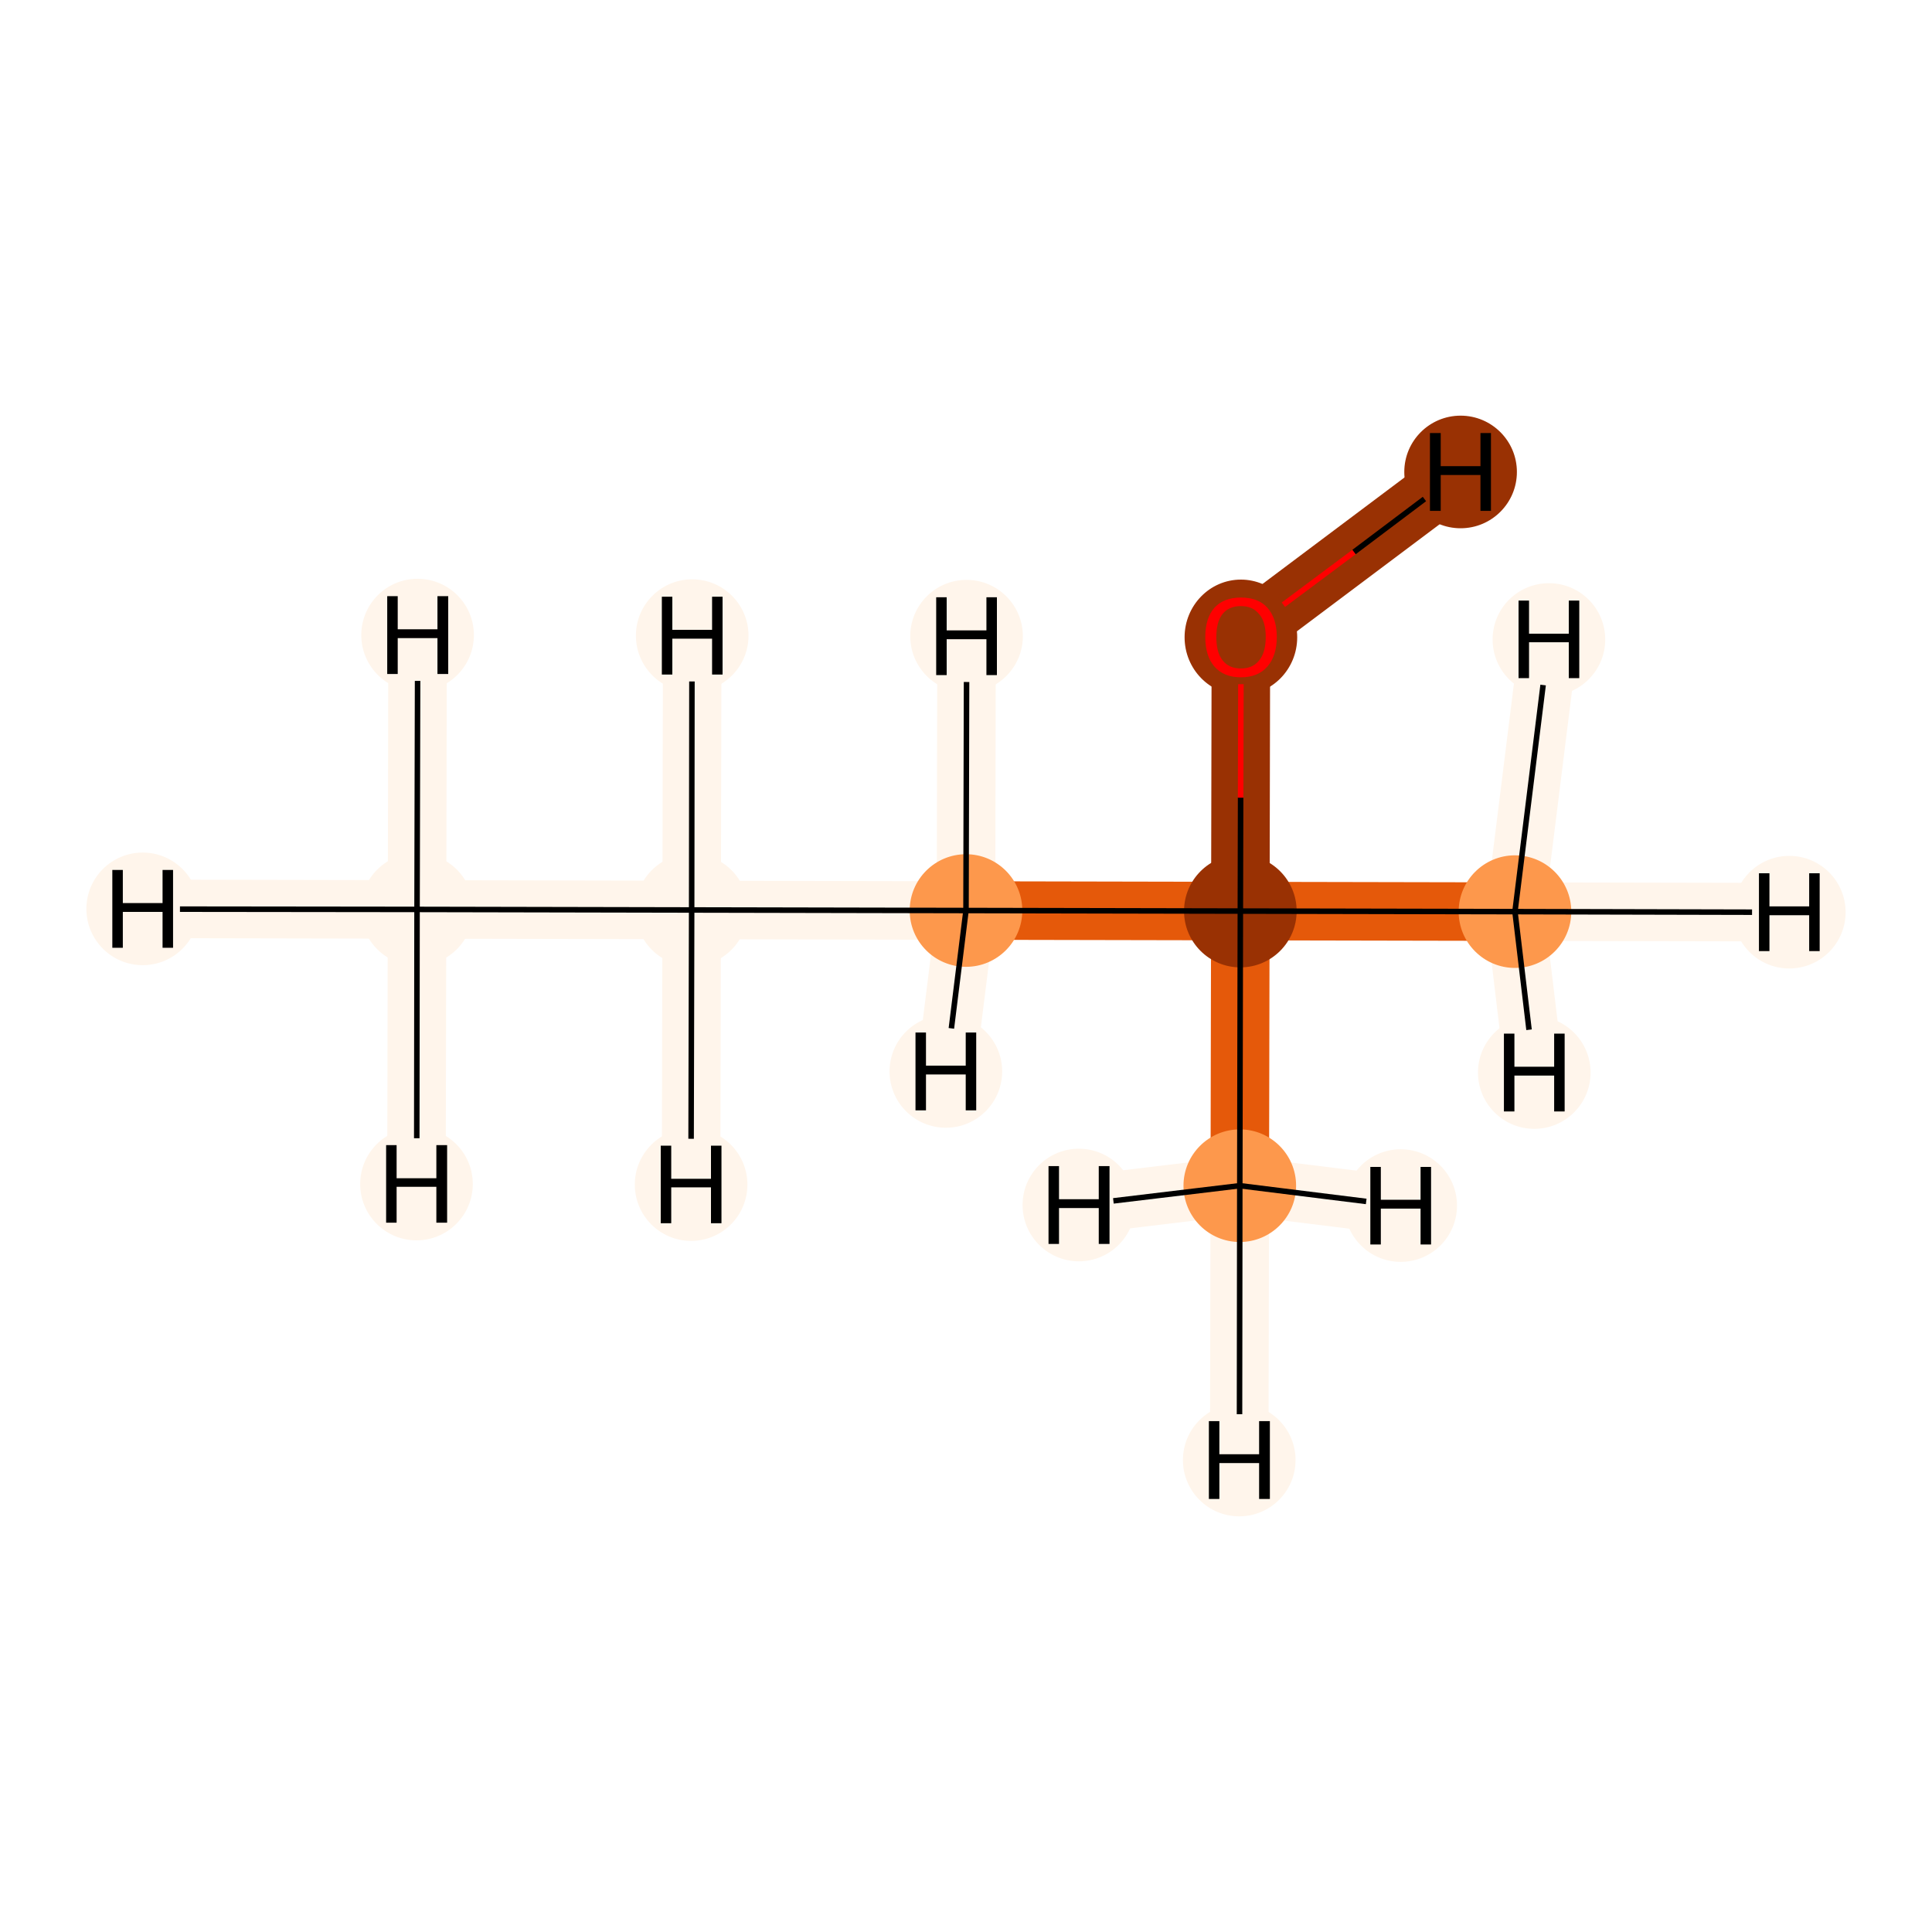 <?xml version='1.0' encoding='iso-8859-1'?>
<svg version='1.1' baseProfile='full'
              xmlns='http://www.w3.org/2000/svg'
                      xmlns:rdkit='http://www.rdkit.org/xml'
                      xmlns:xlink='http://www.w3.org/1999/xlink'
                  xml:space='preserve'
width='700px' height='700px' viewBox='0 0 700 700'>
<!-- END OF HEADER -->
<rect style='opacity:1.0;fill:#FFFFFF;stroke:none' width='700.0' height='700.0' x='0.0' y='0.0'> </rect>
<path d='M 151.1,329.5 L 250.6,329.7' style='fill:none;fill-rule:evenodd;stroke:#FFF5EB;stroke-width:21.2px;stroke-linecap:butt;stroke-linejoin:miter;stroke-opacity:1' />
<path d='M 151.1,329.5 L 51.7,329.3' style='fill:none;fill-rule:evenodd;stroke:#FFF5EB;stroke-width:21.2px;stroke-linecap:butt;stroke-linejoin:miter;stroke-opacity:1' />
<path d='M 151.1,329.5 L 151.3,230.1' style='fill:none;fill-rule:evenodd;stroke:#FFF5EB;stroke-width:21.2px;stroke-linecap:butt;stroke-linejoin:miter;stroke-opacity:1' />
<path d='M 151.1,329.5 L 150.9,429.0' style='fill:none;fill-rule:evenodd;stroke:#FFF5EB;stroke-width:21.2px;stroke-linecap:butt;stroke-linejoin:miter;stroke-opacity:1' />
<path d='M 250.6,329.7 L 350.0,329.9' style='fill:none;fill-rule:evenodd;stroke:#FFF5EB;stroke-width:21.2px;stroke-linecap:butt;stroke-linejoin:miter;stroke-opacity:1' />
<path d='M 250.6,329.7 L 250.4,429.2' style='fill:none;fill-rule:evenodd;stroke:#FFF5EB;stroke-width:21.2px;stroke-linecap:butt;stroke-linejoin:miter;stroke-opacity:1' />
<path d='M 250.6,329.7 L 250.8,230.3' style='fill:none;fill-rule:evenodd;stroke:#FFF5EB;stroke-width:21.2px;stroke-linecap:butt;stroke-linejoin:miter;stroke-opacity:1' />
<path d='M 350.0,329.9 L 449.4,330.1' style='fill:none;fill-rule:evenodd;stroke:#E5590A;stroke-width:21.2px;stroke-linecap:butt;stroke-linejoin:miter;stroke-opacity:1' />
<path d='M 350.0,329.9 L 350.2,230.5' style='fill:none;fill-rule:evenodd;stroke:#FFF5EB;stroke-width:21.2px;stroke-linecap:butt;stroke-linejoin:miter;stroke-opacity:1' />
<path d='M 350.0,329.9 L 342.7,388.2' style='fill:none;fill-rule:evenodd;stroke:#FFF5EB;stroke-width:21.2px;stroke-linecap:butt;stroke-linejoin:miter;stroke-opacity:1' />
<path d='M 449.4,330.1 L 449.6,230.7' style='fill:none;fill-rule:evenodd;stroke:#993103;stroke-width:21.2px;stroke-linecap:butt;stroke-linejoin:miter;stroke-opacity:1' />
<path d='M 449.4,330.1 L 548.9,330.3' style='fill:none;fill-rule:evenodd;stroke:#E5590A;stroke-width:21.2px;stroke-linecap:butt;stroke-linejoin:miter;stroke-opacity:1' />
<path d='M 449.4,330.1 L 449.2,429.6' style='fill:none;fill-rule:evenodd;stroke:#E5590A;stroke-width:21.2px;stroke-linecap:butt;stroke-linejoin:miter;stroke-opacity:1' />
<path d='M 449.6,230.7 L 529.2,171.0' style='fill:none;fill-rule:evenodd;stroke:#993103;stroke-width:21.2px;stroke-linecap:butt;stroke-linejoin:miter;stroke-opacity:1' />
<path d='M 548.9,330.3 L 648.3,330.5' style='fill:none;fill-rule:evenodd;stroke:#FFF5EB;stroke-width:21.2px;stroke-linecap:butt;stroke-linejoin:miter;stroke-opacity:1' />
<path d='M 548.9,330.3 L 561.2,231.7' style='fill:none;fill-rule:evenodd;stroke:#FFF5EB;stroke-width:21.2px;stroke-linecap:butt;stroke-linejoin:miter;stroke-opacity:1' />
<path d='M 548.9,330.3 L 555.9,388.6' style='fill:none;fill-rule:evenodd;stroke:#FFF5EB;stroke-width:21.2px;stroke-linecap:butt;stroke-linejoin:miter;stroke-opacity:1' />
<path d='M 449.2,429.6 L 449.0,529.0' style='fill:none;fill-rule:evenodd;stroke:#FFF5EB;stroke-width:21.2px;stroke-linecap:butt;stroke-linejoin:miter;stroke-opacity:1' />
<path d='M 449.2,429.6 L 507.5,436.8' style='fill:none;fill-rule:evenodd;stroke:#FFF5EB;stroke-width:21.2px;stroke-linecap:butt;stroke-linejoin:miter;stroke-opacity:1' />
<path d='M 449.2,429.6 L 390.9,436.6' style='fill:none;fill-rule:evenodd;stroke:#FFF5EB;stroke-width:21.2px;stroke-linecap:butt;stroke-linejoin:miter;stroke-opacity:1' />
<ellipse cx='151.1' cy='329.5' rx='19.9' ry='19.9'  style='fill:#FFF5EB;fill-rule:evenodd;stroke:#FFF5EB;stroke-width:1.0px;stroke-linecap:butt;stroke-linejoin:miter;stroke-opacity:1' />
<ellipse cx='250.6' cy='329.7' rx='19.9' ry='19.9'  style='fill:#FFF5EB;fill-rule:evenodd;stroke:#FFF5EB;stroke-width:1.0px;stroke-linecap:butt;stroke-linejoin:miter;stroke-opacity:1' />
<ellipse cx='350.0' cy='329.9' rx='19.9' ry='19.9'  style='fill:#FD984C;fill-rule:evenodd;stroke:#FD984C;stroke-width:1.0px;stroke-linecap:butt;stroke-linejoin:miter;stroke-opacity:1' />
<ellipse cx='449.4' cy='330.1' rx='19.9' ry='19.9'  style='fill:#993103;fill-rule:evenodd;stroke:#993103;stroke-width:1.0px;stroke-linecap:butt;stroke-linejoin:miter;stroke-opacity:1' />
<ellipse cx='449.6' cy='230.9' rx='19.9' ry='20.4'  style='fill:#993103;fill-rule:evenodd;stroke:#993103;stroke-width:1.0px;stroke-linecap:butt;stroke-linejoin:miter;stroke-opacity:1' />
<ellipse cx='548.9' cy='330.3' rx='19.9' ry='19.9'  style='fill:#FD984C;fill-rule:evenodd;stroke:#FD984C;stroke-width:1.0px;stroke-linecap:butt;stroke-linejoin:miter;stroke-opacity:1' />
<ellipse cx='449.2' cy='429.6' rx='19.9' ry='19.9'  style='fill:#FD984C;fill-rule:evenodd;stroke:#FD984C;stroke-width:1.0px;stroke-linecap:butt;stroke-linejoin:miter;stroke-opacity:1' />
<ellipse cx='51.7' cy='329.3' rx='19.9' ry='19.9'  style='fill:#FFF5EB;fill-rule:evenodd;stroke:#FFF5EB;stroke-width:1.0px;stroke-linecap:butt;stroke-linejoin:miter;stroke-opacity:1' />
<ellipse cx='151.3' cy='230.1' rx='19.9' ry='19.9'  style='fill:#FFF5EB;fill-rule:evenodd;stroke:#FFF5EB;stroke-width:1.0px;stroke-linecap:butt;stroke-linejoin:miter;stroke-opacity:1' />
<ellipse cx='150.9' cy='429.0' rx='19.9' ry='19.9'  style='fill:#FFF5EB;fill-rule:evenodd;stroke:#FFF5EB;stroke-width:1.0px;stroke-linecap:butt;stroke-linejoin:miter;stroke-opacity:1' />
<ellipse cx='250.4' cy='429.2' rx='19.9' ry='19.9'  style='fill:#FFF5EB;fill-rule:evenodd;stroke:#FFF5EB;stroke-width:1.0px;stroke-linecap:butt;stroke-linejoin:miter;stroke-opacity:1' />
<ellipse cx='250.8' cy='230.3' rx='19.9' ry='19.9'  style='fill:#FFF5EB;fill-rule:evenodd;stroke:#FFF5EB;stroke-width:1.0px;stroke-linecap:butt;stroke-linejoin:miter;stroke-opacity:1' />
<ellipse cx='350.2' cy='230.5' rx='19.9' ry='19.9'  style='fill:#FFF5EB;fill-rule:evenodd;stroke:#FFF5EB;stroke-width:1.0px;stroke-linecap:butt;stroke-linejoin:miter;stroke-opacity:1' />
<ellipse cx='342.7' cy='388.2' rx='19.9' ry='19.9'  style='fill:#FFF5EB;fill-rule:evenodd;stroke:#FFF5EB;stroke-width:1.0px;stroke-linecap:butt;stroke-linejoin:miter;stroke-opacity:1' />
<ellipse cx='529.2' cy='171.0' rx='19.9' ry='19.9'  style='fill:#993103;fill-rule:evenodd;stroke:#993103;stroke-width:1.0px;stroke-linecap:butt;stroke-linejoin:miter;stroke-opacity:1' />
<ellipse cx='648.3' cy='330.5' rx='19.9' ry='19.9'  style='fill:#FFF5EB;fill-rule:evenodd;stroke:#FFF5EB;stroke-width:1.0px;stroke-linecap:butt;stroke-linejoin:miter;stroke-opacity:1' />
<ellipse cx='561.2' cy='231.7' rx='19.9' ry='19.9'  style='fill:#FFF5EB;fill-rule:evenodd;stroke:#FFF5EB;stroke-width:1.0px;stroke-linecap:butt;stroke-linejoin:miter;stroke-opacity:1' />
<ellipse cx='555.9' cy='388.6' rx='19.9' ry='19.9'  style='fill:#FFF5EB;fill-rule:evenodd;stroke:#FFF5EB;stroke-width:1.0px;stroke-linecap:butt;stroke-linejoin:miter;stroke-opacity:1' />
<ellipse cx='449.0' cy='529.0' rx='19.9' ry='19.9'  style='fill:#FFF5EB;fill-rule:evenodd;stroke:#FFF5EB;stroke-width:1.0px;stroke-linecap:butt;stroke-linejoin:miter;stroke-opacity:1' />
<ellipse cx='507.5' cy='436.8' rx='19.9' ry='19.9'  style='fill:#FFF5EB;fill-rule:evenodd;stroke:#FFF5EB;stroke-width:1.0px;stroke-linecap:butt;stroke-linejoin:miter;stroke-opacity:1' />
<ellipse cx='390.9' cy='436.6' rx='19.9' ry='19.9'  style='fill:#FFF5EB;fill-rule:evenodd;stroke:#FFF5EB;stroke-width:1.0px;stroke-linecap:butt;stroke-linejoin:miter;stroke-opacity:1' />
<path class='bond-0 atom-0 atom-1' d='M 151.1,329.5 L 250.6,329.7' style='fill:none;fill-rule:evenodd;stroke:#000000;stroke-width:2.0px;stroke-linecap:butt;stroke-linejoin:miter;stroke-opacity:1' />
<path class='bond-6 atom-0 atom-7' d='M 151.1,329.5 L 65.2,329.4' style='fill:none;fill-rule:evenodd;stroke:#000000;stroke-width:2.0px;stroke-linecap:butt;stroke-linejoin:miter;stroke-opacity:1' />
<path class='bond-7 atom-0 atom-8' d='M 151.1,329.5 L 151.3,246.7' style='fill:none;fill-rule:evenodd;stroke:#000000;stroke-width:2.0px;stroke-linecap:butt;stroke-linejoin:miter;stroke-opacity:1' />
<path class='bond-8 atom-0 atom-9' d='M 151.1,329.5 L 151.0,412.4' style='fill:none;fill-rule:evenodd;stroke:#000000;stroke-width:2.0px;stroke-linecap:butt;stroke-linejoin:miter;stroke-opacity:1' />
<path class='bond-1 atom-1 atom-2' d='M 250.6,329.7 L 350.0,329.9' style='fill:none;fill-rule:evenodd;stroke:#000000;stroke-width:2.0px;stroke-linecap:butt;stroke-linejoin:miter;stroke-opacity:1' />
<path class='bond-9 atom-1 atom-10' d='M 250.6,329.7 L 250.4,412.6' style='fill:none;fill-rule:evenodd;stroke:#000000;stroke-width:2.0px;stroke-linecap:butt;stroke-linejoin:miter;stroke-opacity:1' />
<path class='bond-10 atom-1 atom-11' d='M 250.6,329.7 L 250.7,246.9' style='fill:none;fill-rule:evenodd;stroke:#000000;stroke-width:2.0px;stroke-linecap:butt;stroke-linejoin:miter;stroke-opacity:1' />
<path class='bond-2 atom-2 atom-3' d='M 350.0,329.9 L 449.4,330.1' style='fill:none;fill-rule:evenodd;stroke:#000000;stroke-width:2.0px;stroke-linecap:butt;stroke-linejoin:miter;stroke-opacity:1' />
<path class='bond-11 atom-2 atom-12' d='M 350.0,329.9 L 350.2,247.1' style='fill:none;fill-rule:evenodd;stroke:#000000;stroke-width:2.0px;stroke-linecap:butt;stroke-linejoin:miter;stroke-opacity:1' />
<path class='bond-12 atom-2 atom-13' d='M 350.0,329.9 L 344.7,372.6' style='fill:none;fill-rule:evenodd;stroke:#000000;stroke-width:2.0px;stroke-linecap:butt;stroke-linejoin:miter;stroke-opacity:1' />
<path class='bond-3 atom-3 atom-4' d='M 449.4,330.1 L 449.5,289.0' style='fill:none;fill-rule:evenodd;stroke:#000000;stroke-width:2.0px;stroke-linecap:butt;stroke-linejoin:miter;stroke-opacity:1' />
<path class='bond-3 atom-3 atom-4' d='M 449.5,289.0 L 449.6,247.9' style='fill:none;fill-rule:evenodd;stroke:#FF0000;stroke-width:2.0px;stroke-linecap:butt;stroke-linejoin:miter;stroke-opacity:1' />
<path class='bond-4 atom-3 atom-5' d='M 449.4,330.1 L 548.9,330.3' style='fill:none;fill-rule:evenodd;stroke:#000000;stroke-width:2.0px;stroke-linecap:butt;stroke-linejoin:miter;stroke-opacity:1' />
<path class='bond-5 atom-3 atom-6' d='M 449.4,330.1 L 449.2,429.6' style='fill:none;fill-rule:evenodd;stroke:#000000;stroke-width:2.0px;stroke-linecap:butt;stroke-linejoin:miter;stroke-opacity:1' />
<path class='bond-13 atom-4 atom-14' d='M 465.0,219.1 L 490.6,200.0' style='fill:none;fill-rule:evenodd;stroke:#FF0000;stroke-width:2.0px;stroke-linecap:butt;stroke-linejoin:miter;stroke-opacity:1' />
<path class='bond-13 atom-4 atom-14' d='M 490.6,200.0 L 516.1,180.8' style='fill:none;fill-rule:evenodd;stroke:#000000;stroke-width:2.0px;stroke-linecap:butt;stroke-linejoin:miter;stroke-opacity:1' />
<path class='bond-14 atom-5 atom-15' d='M 548.9,330.3 L 634.8,330.5' style='fill:none;fill-rule:evenodd;stroke:#000000;stroke-width:2.0px;stroke-linecap:butt;stroke-linejoin:miter;stroke-opacity:1' />
<path class='bond-15 atom-5 atom-16' d='M 548.9,330.3 L 559.1,248.2' style='fill:none;fill-rule:evenodd;stroke:#000000;stroke-width:2.0px;stroke-linecap:butt;stroke-linejoin:miter;stroke-opacity:1' />
<path class='bond-16 atom-5 atom-17' d='M 548.9,330.3 L 554.0,373.1' style='fill:none;fill-rule:evenodd;stroke:#000000;stroke-width:2.0px;stroke-linecap:butt;stroke-linejoin:miter;stroke-opacity:1' />
<path class='bond-17 atom-6 atom-18' d='M 449.2,429.6 L 449.1,512.4' style='fill:none;fill-rule:evenodd;stroke:#000000;stroke-width:2.0px;stroke-linecap:butt;stroke-linejoin:miter;stroke-opacity:1' />
<path class='bond-18 atom-6 atom-19' d='M 449.2,429.6 L 495.0,435.3' style='fill:none;fill-rule:evenodd;stroke:#000000;stroke-width:2.0px;stroke-linecap:butt;stroke-linejoin:miter;stroke-opacity:1' />
<path class='bond-19 atom-6 atom-20' d='M 449.2,429.6 L 403.4,435.1' style='fill:none;fill-rule:evenodd;stroke:#000000;stroke-width:2.0px;stroke-linecap:butt;stroke-linejoin:miter;stroke-opacity:1' />
<path  class='atom-4' d='M 436.7 230.8
Q 436.7 224.0, 440.0 220.2
Q 443.4 216.5, 449.6 216.5
Q 455.9 216.5, 459.2 220.2
Q 462.6 224.0, 462.6 230.8
Q 462.6 237.6, 459.2 241.5
Q 455.8 245.4, 449.6 245.4
Q 443.4 245.4, 440.0 241.5
Q 436.7 237.7, 436.7 230.8
M 449.6 242.2
Q 453.9 242.2, 456.2 239.3
Q 458.6 236.4, 458.6 230.8
Q 458.6 225.2, 456.2 222.5
Q 453.9 219.6, 449.6 219.6
Q 445.3 219.6, 443.0 222.4
Q 440.7 225.2, 440.7 230.8
Q 440.7 236.5, 443.0 239.3
Q 445.3 242.2, 449.6 242.2
' fill='#FF0000'/>
<path  class='atom-7' d='M 40.7 315.2
L 44.5 315.2
L 44.5 327.2
L 58.9 327.2
L 58.9 315.2
L 62.7 315.2
L 62.7 343.4
L 58.9 343.4
L 58.9 330.4
L 44.5 330.4
L 44.5 343.4
L 40.7 343.4
L 40.7 315.2
' fill='#000000'/>
<path  class='atom-8' d='M 140.3 216.0
L 144.1 216.0
L 144.1 228.0
L 158.5 228.0
L 158.5 216.0
L 162.4 216.0
L 162.4 244.2
L 158.5 244.2
L 158.5 231.2
L 144.1 231.2
L 144.1 244.2
L 140.3 244.2
L 140.3 216.0
' fill='#000000'/>
<path  class='atom-9' d='M 139.9 414.9
L 143.7 414.9
L 143.7 426.9
L 158.1 426.9
L 158.1 414.9
L 162.0 414.9
L 162.0 443.0
L 158.1 443.0
L 158.1 430.0
L 143.7 430.0
L 143.7 443.0
L 139.9 443.0
L 139.9 414.9
' fill='#000000'/>
<path  class='atom-10' d='M 239.4 415.1
L 243.2 415.1
L 243.2 427.1
L 257.6 427.1
L 257.6 415.1
L 261.4 415.1
L 261.4 443.2
L 257.6 443.2
L 257.6 430.2
L 243.2 430.2
L 243.2 443.2
L 239.4 443.2
L 239.4 415.1
' fill='#000000'/>
<path  class='atom-11' d='M 239.8 216.2
L 243.6 216.2
L 243.6 228.2
L 258.0 228.2
L 258.0 216.2
L 261.8 216.2
L 261.8 244.4
L 258.0 244.4
L 258.0 231.4
L 243.6 231.4
L 243.6 244.4
L 239.8 244.4
L 239.8 216.2
' fill='#000000'/>
<path  class='atom-12' d='M 339.2 216.4
L 343.0 216.4
L 343.0 228.4
L 357.4 228.4
L 357.4 216.4
L 361.2 216.4
L 361.2 244.6
L 357.4 244.6
L 357.4 231.6
L 343.0 231.6
L 343.0 244.6
L 339.2 244.6
L 339.2 216.4
' fill='#000000'/>
<path  class='atom-13' d='M 331.7 374.1
L 335.5 374.1
L 335.5 386.1
L 349.9 386.1
L 349.9 374.1
L 353.7 374.1
L 353.7 402.3
L 349.9 402.3
L 349.9 389.3
L 335.5 389.3
L 335.5 402.3
L 331.7 402.3
L 331.7 374.1
' fill='#000000'/>
<path  class='atom-14' d='M 518.1 156.9
L 522.0 156.9
L 522.0 168.9
L 536.4 168.9
L 536.4 156.9
L 540.2 156.9
L 540.2 185.1
L 536.4 185.1
L 536.4 172.1
L 522.0 172.1
L 522.0 185.1
L 518.1 185.1
L 518.1 156.9
' fill='#000000'/>
<path  class='atom-15' d='M 637.3 316.4
L 641.1 316.4
L 641.1 328.4
L 655.5 328.4
L 655.5 316.4
L 659.3 316.4
L 659.3 344.6
L 655.5 344.6
L 655.5 331.6
L 641.1 331.6
L 641.1 344.6
L 637.3 344.6
L 637.3 316.4
' fill='#000000'/>
<path  class='atom-16' d='M 550.2 217.6
L 554.0 217.6
L 554.0 229.6
L 568.4 229.6
L 568.4 217.6
L 572.2 217.6
L 572.2 245.7
L 568.4 245.7
L 568.4 232.7
L 554.0 232.7
L 554.0 245.7
L 550.2 245.7
L 550.2 217.6
' fill='#000000'/>
<path  class='atom-17' d='M 544.9 374.5
L 548.7 374.5
L 548.7 386.5
L 563.1 386.5
L 563.1 374.5
L 566.9 374.5
L 566.9 402.7
L 563.1 402.7
L 563.1 389.7
L 548.7 389.7
L 548.7 402.7
L 544.9 402.7
L 544.9 374.5
' fill='#000000'/>
<path  class='atom-18' d='M 438.0 514.9
L 441.8 514.9
L 441.8 526.9
L 456.2 526.9
L 456.2 514.9
L 460.1 514.9
L 460.1 543.1
L 456.2 543.1
L 456.2 530.1
L 441.8 530.1
L 441.8 543.1
L 438.0 543.1
L 438.0 514.9
' fill='#000000'/>
<path  class='atom-19' d='M 496.5 422.8
L 500.3 422.8
L 500.3 434.7
L 514.7 434.7
L 514.7 422.8
L 518.5 422.8
L 518.5 450.9
L 514.7 450.9
L 514.7 437.9
L 500.3 437.9
L 500.3 450.9
L 496.5 450.9
L 496.5 422.8
' fill='#000000'/>
<path  class='atom-20' d='M 379.9 422.5
L 383.7 422.5
L 383.7 434.5
L 398.1 434.5
L 398.1 422.5
L 402.0 422.5
L 402.0 450.7
L 398.1 450.7
L 398.1 437.7
L 383.7 437.7
L 383.7 450.7
L 379.9 450.7
L 379.9 422.5
' fill='#000000'/>
</svg>

